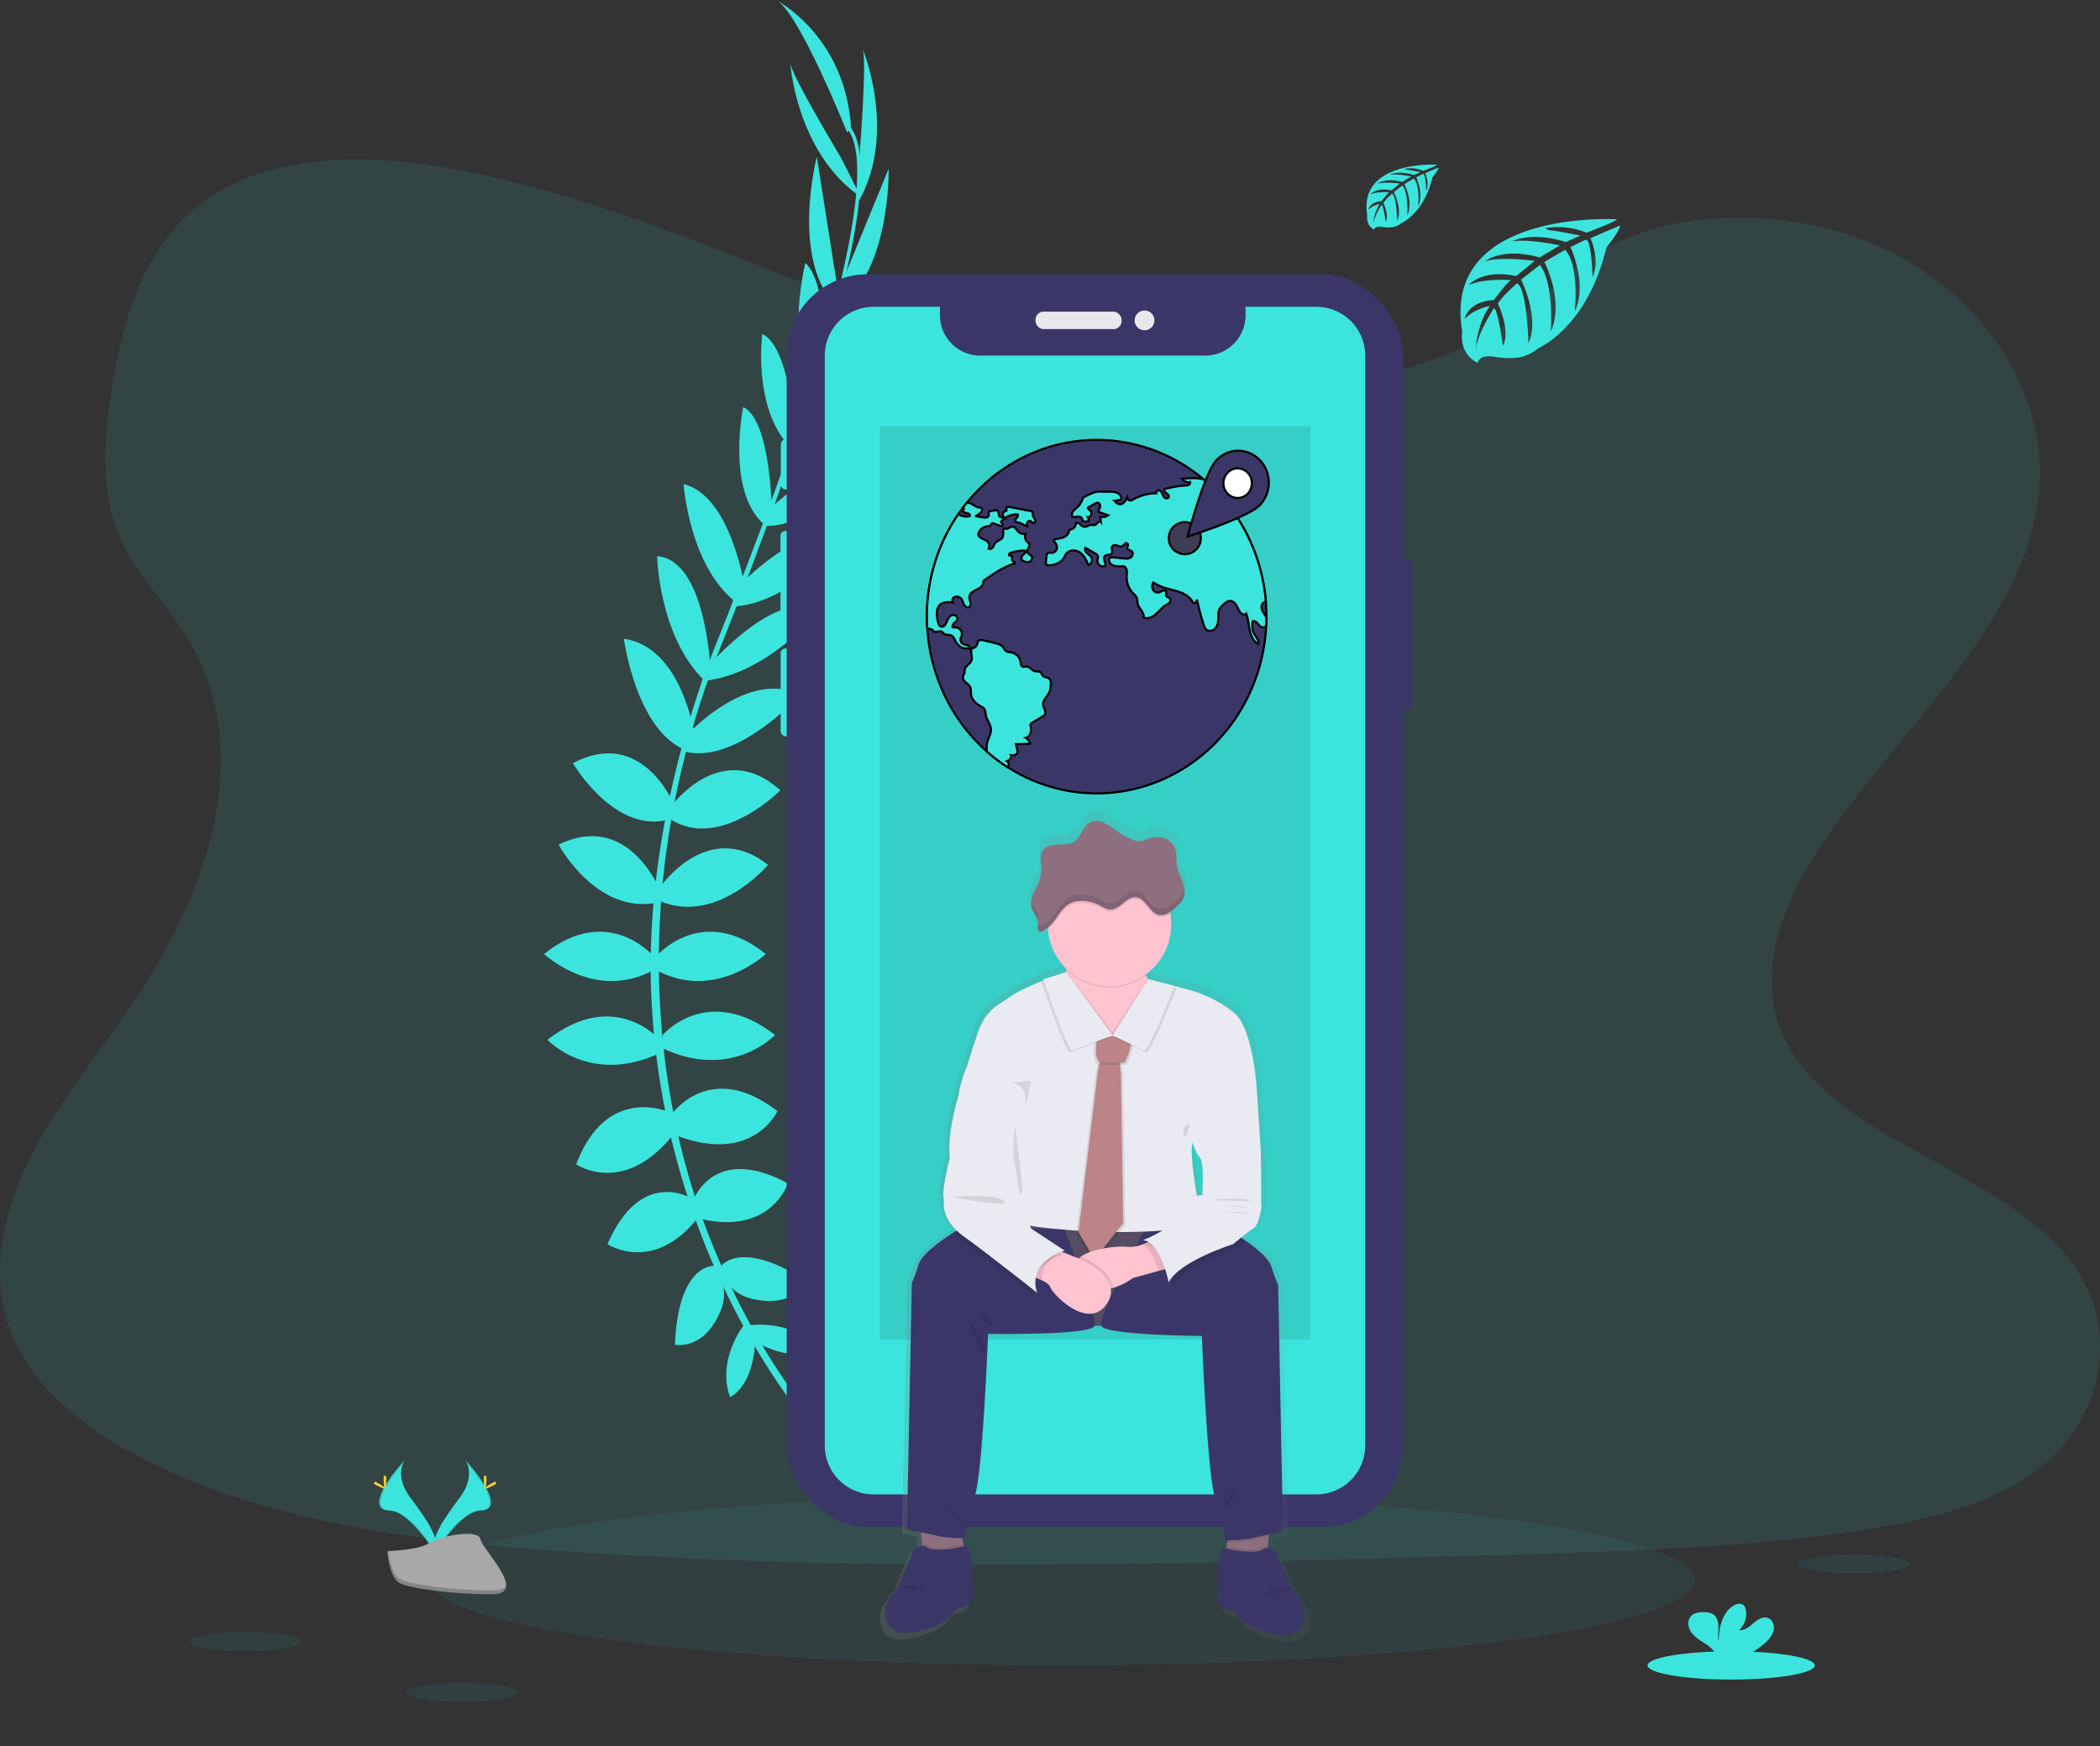 <svg id="ae7ad495-543d-4c4b-9483-8059c5566fe6" data-name="Layer 1" xmlns="http://www.w3.org/2000/svg" xmlns:xlink="http://www.w3.org/1999/xlink"  viewBox="0 0 1009.54 839.64">
 <rect x="0" y="0" width="1009.54" height="839.64" fill="#333333" stroke="none"/>
 <defs>
  <linearGradient y2="0.5" x2="1" y1="0.5" x1="-0" id="f9d7795c-47ab-4264-adf8-fc9a284cd87a">
   <stop stop-opacity="0.25" stop-color="gray" offset="0"/>
   <stop stop-opacity="0.12" stop-color="gray" offset="0.54"/>
   <stop stop-opacity="0.1" stop-color="gray" offset="1"/>
  </linearGradient>
 </defs>
 <title>hero-globe</title>
 <g>
  <title>Layer 1</title>
  <path id="svg_1" opacity="0.1" fill="#3be5dd" d="m586.554,188.09c-64.72,-2.25 -126.36,-23.14 -185.22,-46s-117.16,-48.19 -180.33,-60.3c-40.63,-7.79 -87.1,-8.89 -119.83,12.89c-31.51,21 -41.69,57.15 -47.16,90.73c-4.12,25.26 -6.54,51.85 4.74,75.49c7.84,16.42 21.74,30.22 31.36,45.95c33.47,54.72 9.81,122.2 -26.45,175.63c-17,25.07 -36.75,49 -49.88,75.66s-19.2,57.25 -7.71,84.47c11.38,27 38.51,47.24 67.9,61.49c59.69,28.95 130,37.23 198.61,41.92c151.83,10.39 304.46,5.89 456.69,1.39c56.34,-1.67 112.92,-3.36 168.34,-12.07c30.78,-4.84 62.55,-12.51 84.9,-31.05c28.36,-23.53 35.39,-63.37 16.38,-92.88c-31.88,-49.49 -120,-61.78 -142.31,-114.89c-12.26,-29.24 0.33,-61.8 18.16,-88.92c38.24,-58.16 102.33,-109.19 105.7,-175.67c2.32,-45.66 -28.49,-91.39 -76.13,-113c-49.93,-22.64 -119.18,-19.8 -156,17.69c-37.95,38.6 -104.61,53.45 -161.76,51.47z"/>
  <ellipse id="svg_2" opacity="0.1" fill="#2caeba" ry="41.12" rx="303.97" cy="759.68" cx="510.494"/>
  <path id="svg_3" fill="#3be5dd" d="m360.014,637.26s21,-3.36 33.6,11.48c0,0 -9.24,7.28 -29.12,-2.8l-4.48,-8.68z"/>
  <path id="svg_4" fill="#3be5dd" d="m357.774,636.93s-13.4,16.58 -6.83,34.85c0,0 10.92,-4.37 12.11,-26.63l-5.28,-8.22z"/>
  <path id="svg_5" fill="#3be5dd" d="m345.774,609.82s8.4,-15.4 42,6.16c0,0 -4.48,10.36 -19.32,9.52s-18.81,-7.56 -22.68,-15.68z"/>
  <path id="svg_6" fill="#3be5dd" d="m343.564,608.71s-17.43,-2 -19.12,37.9c0,0 11.05,2.3 18.9,-10.33s4.6,-19.69 0.22,-27.57z"/>
  <path id="svg_7" fill="#3be5dd" d="m333.404,576.89s9.8,-27.17 45.37,-7.85c0,0 -8.12,24.93 -41.73,17.09l-3.64,-9.24z"/>
  <path id="svg_8" fill="#3be5dd" d="m322.484,536.28s18.48,-27.44 51.25,-2c0,0 -11.48,25.76 -48.45,11.76l-2.8,-9.76z"/>
  <path id="svg_9" fill="#3be5dd" d="m318.564,497.64s21.56,-25.2 54,0c0,0 -20.45,22.12 -54,6.44l0,-6.44z"/>
  <path id="svg_10" fill="#3be5dd" d="m315.204,460.12s21.84,-26.33 52.93,-1.4c0,0 -24.65,23.24 -52.93,7.56l0,-6.16z"/>
  <path id="svg_11" fill="#3be5dd" d="m317.164,426.79s23,-33.88 52.09,-10.92c0,0 -24.65,29.13 -52.09,17.36l0,-6.44z"/>
  <path id="svg_12" fill="#3be5dd" d="m322.484,387.87s24.36,-33.6 52.65,-7.84c0,0 -28.85,29.12 -52.65,14l0,-6.16z"/>
  <path id="svg_13" fill="#3be5dd" d="m330.614,353.08s28.83,-31.57 54,-19c0,0 -30.06,33.53 -55.26,27.37l1.26,-8.37z"/>
  <path id="svg_14" fill="#3be5dd" d="m340.684,320.11s33.33,-38.65 52.65,-25.77c0,0 -24.52,30 -55,33.05l2.35,-7.28z"/>
  <path id="svg_15" fill="#3be5dd" d="m355.234,281.85s29.14,-31.58 50.42,-23.74c0,0 -24.92,32.77 -54.33,33.61l3.91,-9.87z"/>
  <path id="svg_16" fill="#3be5dd" d="m368.414,246.07s32.2,-30.24 46.2,-24.92c0,0 -23.24,33.6 -47.6,31.64l1.4,-6.72z"/>
  <path id="svg_17" fill="#2caeba" d="m381.294,213.03s27.72,-36.12 42.84,-33.32c0,0 -16.8,32.2 -42.84,37l0,-3.68z"/>
  <path id="svg_18" fill="#2caeba" d="m395.264,168.51s24.51,-27.7 37.74,-27.63c0,0 -19.34,37 -38.74,36.66l1,-9.03z"/>
  <path id="svg_19" fill="#3be5dd" d="m403.554,138.82l23.66,-57.68s1.19,52.14 -26.68,68.38l3.02,-10.7z"/>
  <path id="svg_20" fill="#3be5dd" d="m413.154,75.21s3.92,-48.16 1.4,-52.08c0,0 16.93,40 -1.56,73.36l0.16,-21.28z"/>
  <path id="svg_21" fill="#3be5dd" d="m332.494,576.24s-24.55,-15.21 -40.43,22c0,0 21.84,14.5 43.31,-12.51l-2.88,-9.49z"/>
  <path id="svg_22" fill="#3be5dd" d="m321.704,534.73s-30.1,-13.73 -44.71,25.12c0,0 23.26,16 47.45,-15.3l-2.74,-9.82z"/>
  <path id="svg_23" fill="#3be5dd" d="m317.164,499.95s-21.56,-25.2 -54,0c0,0 20.44,22.12 54,6.44l0,-6.44z"/>
  <path id="svg_24" fill="#3be5dd" d="m314.474,460.12s-21.85,-26.33 -52.93,-1.4c0,0 24.64,23.24 52.93,7.56l0,-6.16z"/>
  <path id="svg_25" fill="#3be5dd" d="m317.164,427.75s-15.32,-37.95 -48.62,-21.63c0,0 18,33.66 47.27,27.93l1.35,-6.3z"/>
  <path id="svg_26" fill="#3be5dd" d="m324.414,387.68s-15.22,-38.61 -49,-20.71c0,0 20.68,35.39 47.5,26.68l1.5,-5.97z"/>
  <path id="svg_27" fill="#3be5dd" d="m333.854,353.28s-6,-42.34 -33.95,-46.13c0,0 5.93,44.64 30.22,53.75l3.73,-7.62z"/>
  <path id="svg_28" fill="#3be5dd" d="m341.404,320.18s-2.35,-51 -25.5,-52.77c0,0 0.78,38.7 22.89,60l2.61,-7.23z"/>
  <path id="svg_29" fill="#3be5dd" d="m357.644,280.39s-6.91,-42.4 -29,-47.59c0,0 2.74,41.07 26.81,58l2.19,-10.41z"/>
  <path id="svg_30" fill="#3be5dd" d="m371.034,246.38s-0.24,-44.18 -13.74,-50.67c0,0 -8.37,40 9.83,56.31l3.91,-5.64z"/>
  <path id="svg_31" fill="#3be5dd" d="m382.324,212.51s-1.9,-45.5 -15.87,-51.91c0,0 -4.79,36 13.77,54.88l2.1,-2.97z"/>
  <path id="svg_32" fill="#3be5dd" d="m397.224,172.11s-0.09,-37 -10.07,-45.68c0,0 -9.92,40.54 4.86,53.12l5.21,-7.44z"/>
  <path id="svg_33" fill="#3be5dd" d="m402.374,137l-9.7,-61.59s-13.2,50.47 10.16,72.7l-0.46,-11.11z"/>
  <path id="svg_34" fill="#3be5dd" d="m404.274,75.79s-24.93,-41.39 -24.41,-46c0,0 2.64,43.4 34,65l-9.59,-19z"/>
  <path id="svg_35" fill="#3be5dd" d="m407.194,63.57s-23.52,-58.81 -34.16,-63.57c0,0 33.6,17.08 36.12,61.89l-1.96,1.68z"/>
  <path id="svg_36" fill="#3be5dd" d="m394.134,177.86l-1.61,-0.49c19.85,-64.73 24.81,-106 13.95,-116.34l1.16,-1.22c11.5,10.91 6.84,51.7 -13.5,118.05z"/>
  <path id="svg_37" fill="#3be5dd" d="m339.474,329.38l-2.37,-0.84c2.1,-5.93 4.37,-11.95 6.75,-17.89c20.72,-51.64 38.36,-99.67 49.67,-136.55l2.07,-1c-11.33,36.95 -28.65,86.83 -49.4,138.53c-2.37,5.88 -4.63,11.88 -6.72,17.75z"/>
  <path id="svg_38" fill="#3be5dd" d="m389.564,685.71c-0.32,-0.36 -32.5,-36.58 -54.92,-98.44a364.43,364.43 0 0 1 -21.7,-112.76c-1.54,-48.13 8.56,-101.87 25.86,-150.68l1.88,2.2c-38.83,109.56 -23.4,203.45 -2.94,260c22.2,61.29 54,97.13 54.32,97.48l-2.5,2.2z"/>
  <rect id="svg_39" fill="#3a3768" ry="2.29" rx="2.29" height="73.02" width="8.86" y="268.51" x="669.804"/>
  <rect id="svg_40" fill="#3be5dd" ry="2.29" rx="2.29" height="24.04" width="4.97" y="211.3" x="375.374"/>
  <rect id="svg_41" fill="#3be5dd" ry="2.29" rx="2.29" height="41.84" width="5.6" y="255.32" x="375.194"/>
  <rect id="svg_42" fill="#3be5dd" ry="2.29" rx="2.29" height="42.2" width="5.33" y="311.8" x="375.284"/>
  <rect id="svg_43" fill="#3a3768" ry="38.99" rx="38.99" height="602.39" width="296.4" y="131.86" x="378.184"/>
  <path id="svg_44" fill="#3be5dd" d="m632.774,147.51l-34,0l0,4.09a19.38,19.38 0 0 1 -19.39,19.38l-108.13,0a19.38,19.38 0 0 1 -19.39,-19.38l0,-4.09l-31.83,0a23.54,23.54 0 0 0 -23.54,23.54l0,523.97a23.54,23.54 0 0 0 23.54,23.54l212.74,0a23.54,23.54 0 0 0 23.54,-23.54l0,-523.93a23.54,23.54 0 0 0 -23.54,-23.58z"/>
  <rect id="svg_45" fill="#e6e8ec" ry="3.87" rx="3.87" height="8.4" width="41.39" y="149.85" x="497.794"/>
  <circle id="svg_46" fill="#e6e8ec" r="4.77" cy="154.05" cx="550.214"/>
  <path id="svg_47" fill="#3be5dd" d="m777.204,105.44s-84.2,-5.08 -74.28,53.92c0,0 -2,10.43 7.48,15.16c0,0 0.15,-4.37 8.64,-2.88a39.5,39.5 0 0 0 9.15,0.44a19.06,19.06 0 0 0 11.18,-4.57l0,0s23.67,-9.78 32.87,-48.46c0,0 6.81,-8.44 6.54,-10.61l-14.21,6.07s4.86,10.25 1,18.77c0,0 -0.46,-18.4 -3.19,-18c-0.55,0.08 -7.38,3.55 -7.38,3.55s8.35,17.85 2.05,30.83c0,0 2.39,-22 -4.66,-29.54l-10,5.84s9.76,18.44 3.14,33.49c0,0 1.7,-23.08 -5.25,-32.07l-9.06,7.07s9.17,18.17 3.58,30.65c0,0 -0.73,-26.86 -5.54,-28.89c0,0 -7.93,7 -9.14,9.86c0,0 6.28,13.2 2.38,20.16c0,0 -2.39,-17.9 -4.35,-18c0,0 -7.9,11.86 -8.72,20c0,0 0.34,-12.09 6.81,-21.12c0,0 -7.64,1.31 -12.1,6.26c0,0 1.23,-8.38 14.05,-9.12c0,0 6.53,-9 8.27,-9.54c0,0 -12.74,-1.07 -20.47,2.36c0,0 6.8,-7.91 22.81,-4.31l8.95,-7.31s-16.78,-2.29 -23.9,0.24c0,0 8.19,-7 26.31,-1.9l9.74,-5.82s-14.31,-3.08 -22.83,-2c0,0 9,-4.85 25.69,0.41l7,-3.13s-10.48,-2.06 -13.55,-2.39s-3.23,-1.17 -3.23,-1.17a36.35,36.35 0 0 1 19.69,2.19s14.78,-5.51 14.53,-6.44z"/>
  <path id="svg_48" fill="#3be5dd" d="m690.834,79.2s-38,-2.29 -33.56,24.37c0,0 -0.89,4.71 3.38,6.85c0,0 0.07,-2 3.91,-1.31a17.51,17.51 0 0 0 4.13,0.2a8.56,8.56 0 0 0 5.05,-2.08l0,0s10.7,-4.42 14.86,-21.9c0,0 3.07,-3.81 2.95,-4.79l-6.42,2.74s2.19,4.63 0.47,8.48c0,0 -0.21,-8.31 -1.44,-8.12c-0.25,0 -3.34,1.61 -3.34,1.61s3.78,8.07 0.93,13.93c0,0 1.08,-9.94 -2.11,-13.35l-4.52,2.68s4.41,8.33 1.42,15.13c0,0 0.77,-10.43 -2.37,-14.49l-4.09,3.2s4.14,8.21 1.62,13.85c0,0 -0.34,-12.14 -2.51,-13.06c0,0 -3.58,3.16 -4.13,4.46c0,0 2.84,6 1.08,9.11c0,0 -1.08,-8.09 -2,-8.13c0,0 -3.57,5.36 -3.94,9a19.52,19.52 0 0 1 3.08,-9.54a10.76,10.76 0 0 0 -5.47,2.83s0.56,-3.79 6.35,-4.12c0,0 3,-4.07 3.74,-4.32c0,0 -5.76,-0.48 -9.25,1.07c0,0 3.07,-3.57 10.3,-1.95l4,-3.3s-7.59,-1 -10.8,0.11c0,0 3.7,-3.16 11.89,-0.86l4.4,-2.63s-6.47,-1.39 -10.32,-0.89c0,0 4.07,-2.19 11.61,0.18l3.15,-1.41s-4.74,-0.93 -6.13,-1.08s-1.46,-0.53 -1.46,-0.53a16.39,16.39 0 0 1 8.9,1s6.76,-2.52 6.64,-2.94z"/>
  <rect id="svg_49" opacity="0.1" height="439.24" width="206.95" y="204.87" x="422.914"/>
  <path id="svg_50" fill="url(#f9d7795c-47ab-4264-adf8-fc9a284cd87a)" d="m623.524,766.73s-4.88,-11.36 -7.06,-16.6c-1.23,-3 -3.31,-3.5 -4.9,-3.43l0.09,-1l0.39,-4.73l0.08,-1c3.77,-0.79 7,-1.41 7,-1.41l-2.35,-121.32s-1,-1.28 -3.42,-9c-1.2,-3.85 -7,-8.58 -12.42,-12.35c-0.85,-0.59 -1.68,-1.15 -2.5,-1.69a62.39,62.39 0 0 1 6.21,-4.58c3.08,-1.79 4.1,-12 4.1,-12l-0.51,1c0.51,-1 0,-27.07 0,-27.07l-1.8,-27.06s-1.28,-32.17 -11.28,-40.6s-22.63,-11.38 -22.63,-11.38l-7,-1.8l0,0l-12.9,-3.31c-0.36,-0.59 -0.71,-1.21 -1,-1.86c-0.13,-0.25 -0.25,-0.51 -0.37,-0.77a30.2,30.2 0 0 0 12.75,-24.65a29.73,29.73 0 0 0 -0.39,-4.84c0,-0.3 -0.11,-0.61 -0.17,-0.91a25.2,25.2 0 0 0 3,-2.41a13.63,13.63 0 0 0 3.66,-4.49l0,0a7.57,7.57 0 0 0 0.34,-1.05c0,-0.1 0,-0.2 0.06,-0.31s0.09,-0.53 0.12,-0.8c0,-0.1 0,-0.2 0,-0.3c0,-0.29 0,-0.59 0,-0.88c0,-0.07 0,-0.14 0,-0.22c0,-0.33 -0.05,-0.66 -0.1,-1a0.13,0.13 0 0 0 0,-0.06l0,0a17.21,17.21 0 0 0 -0.9,-3.4c-1,-2.58 -2.3,-5 -2.77,-7.75c-0.58,-3.25 0.09,-6.8 -1.46,-9.72a8.67,8.67 0 0 0 -6.09,-4.19a14.35,14.35 0 0 0 -7.52,0.86a10.7,10.7 0 0 1 -3.71,1a7.75,7.75 0 0 1 -2.71,-0.66a40.19,40.19 0 0 1 -8.4,-4.51a40.22,40.22 0 0 0 -6,-3.92a8.12,8.12 0 0 0 -6.92,-0.28c-3.7,1.88 -4.4,7.12 -7.84,9.43c-2.37,1.6 -5.46,1.44 -8.32,1.54s-6.1,0.81 -7.51,3.29c-1,1.72 -0.76,3.77 -0.57,5.78l0.06,0.68c0,0.24 0,0.49 0.06,0.73a18.37,18.37 0 0 1 -1.13,7.56c-1.38,3.66 -4,7.27 -3.91,11l0,0a7.66,7.66 0 0 0 0.23,1.76a8.45,8.45 0 0 0 0.28,0.85l0,0a37.24,37.24 0 0 0 1.85,3.61l0.09,0.16c0.07,0.14 0.14,0.28 0.2,0.42s0.18,0.38 0.25,0.57s0.08,0.19 0.11,0.28s0.13,0.37 0.18,0.56a5.36,5.36 0 0 1 0.21,1.74a16.2,16.2 0 0 0 -0.19,2.29a1.68,1.68 0 0 0 1.34,1.63a2.23,2.23 0 0 0 1.16,-0.36a18.57,18.57 0 0 0 2.55,-1.75c0,0.32 0,0.64 0.06,1a30.26,30.26 0 0 0 9.09,18.83c0,0.31 0,0.63 -0.07,1s-0.05,0.72 -0.07,1.09l0,0l-11.2,3.52s0.06,0.2 0.18,0.54l-1.18,0.47l0,0c-5.81,2.35 -12.28,5.27 -15.9,7.92c-1.6,1.16 -3.06,2.11 -4.37,2.9a25,25 0 0 0 -10.36,12.55l-0.15,0.38c-1,2.29 -5.9,17.87 -5.9,17.87s-3.59,8.68 -4.11,14.3c0,0 -5.9,18.63 -4.36,30.89c0,0 -4.62,17.62 -2.82,20.42c0,0 -1.84,7.58 6.24,15.21c-0.59,0.36 -1.23,0.75 -1.9,1.18c-6.26,3.94 -15.29,10.33 -16.83,15.26c-2.39,7.67 -3.42,9 -3.42,9l-2.42,121.13s3.23,0.62 7,1.4l0.08,1l0.39,4.72l0.09,1c-1.59,-0.07 -3.67,0.48 -4.9,3.44c-2.19,5.23 -7,16.58 -7,16.58s-10.77,10 -4.24,19.28a6.68,6.68 0 0 0 1,1.16c4.69,4.26 14.69,1.53 21.8,-1.25a21.26,21.26 0 0 0 9,-7.26a3.42,3.42 0 0 1 2.4,-1.33a9.8,9.8 0 0 0 4.47,-1.95a6,6 0 0 0 2.46,-5a0.76,0.76 0 0 1 0,-0.15l-0.63,-14.23s-0.77,-9.94 -3.22,-9.3l-0.63,0.15l-0.17,-1l0,0l-0.33,-1.93l-0.17,-1l1.36,0s0.34,-11.24 4.45,-20.08s6.81,-80.25 6.81,-80.25s50.87,0.83 52.57,-3.94l0,0c1,0 2.09,0 3.13,-0.07c1.71,4.77 49.72,5 49.72,5s2.73,71.49 6.83,80.34a40.82,40.82 0 0 1 2.15,5.86l0,0a65.41,65.41 0 0 1 2.31,14.21l1.36,0l-0.18,1l-0.33,1.92l-0.17,1l-0.65,-0.15c-2.43,-0.63 -3.2,9.31 -3.2,9.31l-0.65,14.32a5.81,5.81 0 0 0 2.38,5a10,10 0 0 0 4.55,2a3.34,3.34 0 0 1 2.4,1.32a21.32,21.32 0 0 0 9,7.26c7.68,3 18.72,5.93 22.82,0.1c6.58,-9.3 -4.19,-19.26 -4.19,-19.26zm-129.3,-178.34l0,0l0.12,0l-0.12,0zm80.35,-40.88s1.29,4.85 3.59,7.4s1.16,18.39 1.16,18.39a14.2,14.2 0 0 0 -2.68,0.43c-1.77,-10.53 -3.4,-22.22 -2.07,-26.22z"/>
  <polygon id="svg_51" fill="#8e6f7f" points="463.964,747.12 443.854,749.12 443.294,742.39 442.904,737.76 442.354,730.99 461.354,731.99 462.864,740.68 463.184,742.57 463.194,742.57 463.964,747.12 "/>
  <polygon id="svg_52" fill="#8e6f7f" points="610.414,732 609.864,738.76 609.484,743.39 608.914,750.12 588.794,748.12 589.594,743.57 589.904,741.69 591.414,733 610.414,732 "/>
  <path id="svg_53" fill="#5f5570" d="m589.104,634.61l-59.8,2.81q-4.08,0.2 -8.16,0l-57.13,-2.8l0,-45.26l125.09,0l0,45.25z"/>
  <path id="svg_54" opacity="0.1" d="m589.104,634.61l-59.8,2.81q-4.08,0.2 -8.16,0l-57.13,-2.8l0,-45.26l125.09,0l0,45.25z"/>
  <path id="svg_55" fill="#eaeaf2" d="m512.524,467.42s-19.92,6.69 -27.42,12.19c-1.56,1.14 -3,2.08 -4.26,2.85a24.4,24.4 0 0 0 -10.07,12.28c-0.05,0.14 -0.1,0.26 -0.15,0.37c-1,2.25 -5.75,17.5 -5.75,17.5s-3.5,8.5 -4,14s28.5,20.25 28.5,20.25s-14,30.5 -7.75,38.25s97.5,11.5 95.5,0s-5.5,-30.5 -3.75,-35.75l31,-22.5s-1.25,-31.5 -11,-39.75s-22,-11.25 -22,-11.25l-19.41,-5s-6.84,17 -14.34,19.25s-23.93,-8.14 -25.1,-22.69z"/>
  <path id="svg_56" opacity="0.1" d="m540.504,496.05s-8.46,7.06 -12.9,0c0,0 -4,11.94 0,15.94l-0.15,0.81l-0.71,3.56l-9.26,77l7.62,13.15l13.87,-17.4l-1.12,-72l-0.5,-4.13l-0.12,-1l2.37,0s6.29,-10.87 0.9,-15.93z"/>
  <path id="svg_57" opacity="0.1" d="m542.504,496.05s-8.46,7.06 -12.9,0c0,0 -4,11.94 0,15.94l-0.15,0.81l-0.71,3.56l-9.26,77l7.62,13.15l13.87,-17.4l-1.12,-72l-0.5,-4.13l-0.12,-1l2.37,0s6.29,-10.87 0.9,-15.93z"/>
  <polygon id="svg_58" fill="#bc8487" points="539.974,588.12 526.104,605.49 518.464,592.41 527.734,515.37 528.444,511.81 528.604,510.99 529.854,507.75 538.234,510.99 538.354,511.99 538.854,516.12 539.974,588.12 "/>
  <path fill-opacity="0" fill="#8e6f7f" id="svg_59" opacity="0.1" d="m462.864,740.67a67.93,67.93 0 0 1 -12.85,-1.31c-2.09,-0.52 -4.71,-1.1 -7.1,-1.61l-0.56,-6.77l19,1l1.51,8.69z"/>
  <path id="svg_60" fill="#3a3768" d="m526.254,637.51c-1.66,4.67 -51.24,3.85 -51.24,3.85s-2.66,70 -6.66,78.67s-4.34,19.66 -4.34,19.66s-8.66,0 -14,-1.33s-14,-3 -14,-3l2.34,-118.75s1,-1.25 3.33,-8.76c1.5,-4.83 10.3,-11.09 16.39,-15c3.4,-2.14 5.94,-3.54 5.94,-3.54l29.58,1.2l18.26,0.74s16.07,41.59 14.4,46.26z"/>
  <path id="svg_61" opacity="0.1" d="m463.974,747.11l-20.12,2l-0.57,-6.73a6,6 0 0 1 2.19,0.48c3.67,2.64 14.16,0.54 17.71,-0.3l0,0l0.79,4.55z"/>
  <path id="svg_62" fill="#3a3768" d="m467.774,766.56a5.87,5.87 0 0 1 -2.41,4.89a9.55,9.55 0 0 1 -4.35,1.91a3.25,3.25 0 0 0 -2.33,1.3a20.87,20.87 0 0 1 -8.8,7.11c-6.93,2.72 -16.68,5.39 -21.25,1.22a6.32,6.32 0 0 1 -1,-1.13c-6.37,-9.12 4.13,-18.88 4.13,-18.88s4.74,-11.12 6.87,-16.24a5,5 0 0 1 6.87,-2.88c4,2.88 16.13,0.12 18.5,-0.49s3.13,9.11 3.13,9.11l0.64,13.93a0.76,0.76 0 0 0 0,0.15z"/>
  <path id="svg_63" opacity="0.1" d="m610.424,731.99l-0.56,6.76c-2.39,0.51 -5,1.09 -7.11,1.61a68.11,68.11 0 0 1 -12.84,1.32l1.51,-8.69l19,-1z"/>
  <path id="svg_64" fill="#3a3768" d="m616.774,736.36s-8.66,1.67 -14,3s-14,1.33 -14,1.33s-0.33,-11 -4.33,-19.66s-6.67,-78.67 -6.67,-78.67s-46.78,-0.27 -48.45,-4.94s20.39,-45 20.39,-45l13.45,-0.7l25.61,-1.36s5,2.72 10.24,6.39s10.93,8.33 12.1,12.1c2.33,7.51 3.33,8.76 3.33,8.76l2.33,118.75z"/>
  <path id="svg_65" opacity="0.1" d="m609.484,743.38l-0.56,6.73l-20.13,-2l0.8,-4.55c3.55,0.85 14,2.94 17.7,0.3a6,6 0 0 1 2.19,-0.48z"/>
  <path id="svg_66" fill="#3a3768" d="m607.294,744.86a5,5 0 0 1 6.88,2.88c2.12,5.12 6.87,16.25 6.87,16.25s10.5,9.75 4.13,18.87c-4,5.72 -14.76,2.85 -22.24,-0.09a20.74,20.74 0 0 1 -8.8,-7.11a3.26,3.26 0 0 0 -2.34,-1.3a9.81,9.81 0 0 1 -4.44,-2a5.72,5.72 0 0 1 -2.31,-4.88l0.63,-14s0.75,-9.73 3.12,-9.12s14.5,3.38 18.5,0.5z"/>
  <path id="svg_67" fill="#ffc4d0" d="m555.604,475.86l-20.19,21.4l-0.56,0.6l-0.73,-0.43c-4.22,-2.5 -25.33,-15.24 -23.52,-19.07c1,-2.18 1.59,-6.72 1.9,-10.63c0,-0.47 0.06,-0.93 0.1,-1.38c0.2,-3.09 0.25,-5.49 0.25,-5.49s38,-6.5 36.5,0c-0.61,2.63 0.3,5.59 1.59,8.18c0.38,0.75 0.8,1.46 1.21,2.13a33,33 0 0 0 3.45,4.69z"/>
  <path id="svg_68" opacity="0.1" d="m550.944,469.04a29.65,29.65 0 0 1 -38.34,-2.69c0.2,-3.09 0.25,-5.49 0.25,-5.49s38,-6.5 36.5,0c-0.58,2.65 0.3,5.59 1.59,8.18z"/>
  <path id="svg_69" fill="#ffc4d0" d="m563.014,444.15a29.67,29.67 0 0 1 -59.24,2.82q-0.12,-1.4 -0.12,-2.82a29.67,29.67 0 1 1 59.33,0l0.03,0z"/>
  <path id="svg_70" opacity="0.1" d="m562.644,439.41a7.1,7.1 0 0 1 -5.58,1.51c-4.58,-1 -6.15,-8 -10.83,-8.48s-7.79,6 -12.53,5.87c-2,-0.05 -3.8,-1.36 -5.64,-2.27c-3.22,-1.59 -8.52,-2.56 -12,-1.36c-5.23,1.79 -7,6.63 -10.34,10.48a15.25,15.25 0 0 1 -1.87,1.81q-0.12,-1.4 -0.12,-2.82a29.67,29.67 0 0 1 59,-4.74l-0.09,0z"/>
  <path id="svg_71" fill="#8e6f7f" d="m528.064,435.05c1.84,0.9 3.6,2.22 5.64,2.27c4.73,0.12 7.82,-6.39 12.52,-5.88s6.25,7.45 10.85,8.48c3.09,0.7 6,-1.61 8.31,-3.76a13.23,13.23 0 0 0 3.57,-4.39c1,-2.48 0.48,-5.34 -0.45,-7.86s-2.24,-4.94 -2.7,-7.59c-0.56,-3.18 0.09,-6.66 -1.42,-9.52a8.43,8.43 0 0 0 -5.94,-4.1a14,14 0 0 0 -7.33,0.83a10.37,10.37 0 0 1 -3.61,1a7.64,7.64 0 0 1 -2.65,-0.65a39.13,39.13 0 0 1 -8.18,-4.41a38.35,38.35 0 0 0 -5.83,-3.84a7.86,7.86 0 0 0 -6.74,-0.27c-3.6,1.84 -4.29,7 -7.64,9.23c-2.31,1.56 -5.32,1.4 -8.1,1.51s-6,0.78 -7.32,3.21c-1.18,2.09 -0.59,4.66 -0.44,7.05a18.1,18.1 0 0 1 -1.11,7.4c-1.55,4.14 -4.7,8.22 -3.58,12.5c0.73,2.81 3.25,5.14 3.1,8a15.25,15.25 0 0 0 -0.19,2.23a1.65,1.65 0 0 0 1.31,1.6a2,2 0 0 0 1.12,-0.36a16.72,16.72 0 0 0 4.41,-3.57c3.38,-3.86 5.13,-8.69 10.36,-10.48c3.53,-1.17 8.82,-0.23 12.04,1.37z"/>
  <path id="svg_72" fill="#ffc4d0" d="m562.474,609.61l-5.4,1.47l-12.47,3.43a30.13,30.13 0 0 1 -9.59,4.77c-7.63,1.93 -12.56,-2.27 -16.66,-8.77c-1.65,-2.6 -0.82,-4.68 1.34,-6.31c5.2,-3.93 18.06,-5.21 22,-4.69a16.46,16.46 0 0 0 7.59,-1.18a29.4,29.4 0 0 0 4.91,-2.32l8.28,13.6z"/>
  <path id="svg_73" opacity="0.1" d="m562.474,609.61l-5.4,1.47c-1.55,-4.67 -4.1,-10.53 -7.75,-12.78a29.4,29.4 0 0 0 4.91,-2.32l8.24,13.63z"/>
  <path id="svg_74" opacity="0.1" d="m598.994,596.75c-2.24,1.81 -4.14,3.46 -4.14,3.46s-26,8.15 -31,18.4c0,0 -4,-20 -12.5,-20.25c0,0 9.15,-3.59 11.79,-6.66l25.63,-1.34s5,2.72 10.22,6.39z"/>
  <path id="svg_75" fill="#eaeaf2" d="m598.604,518.36l5.75,8.5l1.75,26.5s0.5,25.5 0,26.5l0.5,-1s-1,10 -4,11.75s-9.75,7.6 -9.75,7.6s-26,8.15 -31,18.4c0,0 -4,-20 -12.5,-20.25c0,0 12.75,-5 12.5,-8.25c0,0 9.75,-8.75 10.5,-11s5.62,-2.5 5.62,-2.5s1.13,-15.5 -1.12,-18s-3.5,-7.25 -3.5,-7.25l25.25,-31z"/>
  <path id="svg_76" opacity="0.1" d="m535.014,619.25c-7.63,1.93 -12.56,-2.27 -16.66,-8.77c-1.65,-2.6 -0.82,-4.68 1.34,-6.31l0.78,0.31s13.75,5.96 14.54,14.77z"/>
  <path id="svg_77" fill="#ffc4d0" d="m531.854,627.24c-9,12.5 -25.75,-4.88 -27,-8.38c-0.45,-1.27 -2.16,-2.4 -4.13,-3.31a44.58,44.58 0 0 0 -7.75,-2.57l14.88,-12.12l2.85,1.14l8.77,3.51s21.38,9.23 12.38,21.73z"/>
  <path id="svg_78" opacity="0.1" d="m510.704,602c-8.2,3.9 -9.95,9.51 -10,13.55a44.58,44.58 0 0 0 -7.75,-2.57l14.88,-12.12l2.87,1.14z"/>
  <path id="svg_79" opacity="0.1" d="m497.604,623.61s-24,-19 -35.5,-27.25a28.12,28.12 0 0 1 -4,-3.46c3.4,-2.14 5.94,-3.54 5.94,-3.54l29.58,1.2c0.79,1.37 1.26,2.3 1.26,2.3l16,10.5c-19.28,6.25 -13.28,20.25 -13.28,20.25z"/>
  <path id="svg_80" fill="#eaeaf2" d="m465.604,523.86l-4.75,2.75s-5.75,18.25 -4.25,30.25c0,0 -4.5,17.25 -2.75,20c0,0 -2.25,9.25 9.25,17.5s35.5,27.25 35.5,27.25s-6,-14 13.25,-20.25l-16,-10.5s-5.37,-10.66 -10.5,-13c0,0 -4,-4 -1.5,-6.75s4.5,-5.75 4.5,-8.5s1,-15.75 1,-15.75l3,-14l-26.75,-9z"/>
  <path id="svg_81" opacity="0.1" d="m538.354,511.98l-9.75,0a1.29,1.29 0 0 1 -0.16,-0.18l0.16,-0.82l1.25,-3.24l8.38,3.24l0.12,1z"/>
  <path id="svg_82" fill="#bc8487" d="m541.504,495.05s-8.46,7.06 -12.9,0c0,0 -4,11.94 0,15.94l12,0s6.29,-10.88 0.9,-15.94z"/>
  <path id="svg_83" opacity="0.1" d="m552.944,471.86l12.6,3.25s-11.94,31 -14.57,31l-15.12,-7.25l17.09,-27z"/>
  <path id="svg_84" opacity="0.1" d="m555.604,475.86l-20.19,21.4l-0.56,0.6l-0.73,-0.43l17.65,-26.92l0.43,0.71a33,33 0 0 0 3.4,4.64z"/>
  <path id="svg_85" fill="#eaeaf2" d="m551.944,470.86l12.6,3.25s-11.94,31 -14.57,31l-15.12,-7.25l17.09,-27z"/>
  <path id="svg_86" opacity="0.1" d="m511.524,468.42l-10.92,3.44s10.75,32.5 13.75,34.25l19.5,-7.25l-22.33,-30.44z"/>
  <path id="svg_87" opacity="0.1" d="m535.414,497.26l-0.56,0.6s-26.25,-15.25 -24.25,-19.5c1,-2.18 1.59,-6.72 1.9,-10.63l0,-0.61l22.91,30.14z"/>
  <path id="svg_88" fill="#eaeaf2" d="m512.524,467.42l-10.92,3.44s10.75,32.5 13.75,34.25l19.5,-7.25l-22.33,-30.44z"/>
  <path id="svg_89" opacity="0.1" d="m486.514,520.51s6.58,1.17 6.46,8s2.71,-8.83 2.71,-8.83l-9.17,0.83z"/>
  <path id="svg_90" opacity="0.1" d="m488.014,541.51s-1.83,10.33 0,19.67s1.67,12.5 3.09,13s-3.09,-32.67 -3.09,-32.67z"/>
  <path id="svg_91" opacity="0.1" d="m572.014,540.51a3.62,3.62 0 0 0 -3,4.67c0.84,4.18 3,-4.67 3,-4.67z"/>
  <path id="svg_92" opacity="0.1" d="m457.684,575.51s21.43,-1.83 25,2s-25,-2 -25,-2z"/>
  <path id="svg_93" opacity="0.1" d="m582.014,576.96s15.67,-1.93 19.34,0.74"/>
  <path id="svg_94" opacity="0.1" d="m588.354,579.51s9.33,0.33 11.5,1.5"/>
  <path id="svg_95" opacity="0.1" d="m590.184,582.86s8.5,-0.33 9.67,1"/>
  <path id="svg_96" opacity="0.1" d="m470.314,629.86s7.28,3.79 6.54,7.66s-6.54,-7.66 -6.54,-7.66z"/>
  <path id="svg_97" opacity="0.1" d="m464.014,631.7s11.11,14.41 9.6,19.16s-9.6,-19.16 -9.6,-19.16z"/>
  <path id="svg_98" opacity="0.1" d="m583.104,634.09s-5.5,4.53 -5.35,8.27"/>
  <path id="svg_99" opacity="0.1" d="m456.104,723.36s0,4.25 7.87,10.5"/>
  <path id="svg_100" opacity="0.1" d="m595.014,713.36s-0.84,8.84 -8.5,13.42"/>
  <g id="svg_101" opacity="0.1">
   <path id="svg_102" d="m500.604,413.32c0,-0.69 -0.12,-1.4 -0.18,-2.1a20.17,20.17 0 0 0 0.14,4.58a18.64,18.64 0 0 0 0.04,-2.48z"/>
   <path id="svg_103" d="m499.014,441.26c0.15,-2.9 -2.37,-5.23 -3.1,-8a2.7,2.7 0 0 1 -0.08,-0.41a7.71,7.71 0 0 0 0.08,3.41c0.59,2.29 2.37,4.25 2.93,6.47c0.05,-0.52 0.15,-0.99 0.17,-1.47z"/>
   <path id="svg_104" d="m568.954,428.77a13.33,13.33 0 0 1 -3.57,4.39c-2.33,2.15 -5.22,4.46 -8.31,3.76c-4.59,-1 -6.17,-8 -10.85,-8.48s-7.79,6 -12.52,5.87c-2,-0.05 -3.8,-1.36 -5.64,-2.27c-3.22,-1.59 -8.51,-2.56 -12,-1.36c-5.23,1.79 -7,6.63 -10.36,10.48a16.87,16.87 0 0 1 -4.4,3.58a2.12,2.12 0 0 1 -1.13,0.35a1.39,1.39 0 0 1 -1.12,-0.9l0,0.07a15.39,15.39 0 0 0 -0.19,2.24a1.65,1.65 0 0 0 1.31,1.59a2.12,2.12 0 0 0 1.13,-0.35a16.87,16.87 0 0 0 4.4,-3.58c3.38,-3.85 5.13,-8.69 10.36,-10.48c3.53,-1.2 8.82,-0.23 12,1.36c1.84,0.91 3.6,2.22 5.64,2.27c4.73,0.12 7.82,-6.39 12.52,-5.87s6.26,7.44 10.85,8.48c3.09,0.7 6,-1.61 8.31,-3.76a13.33,13.33 0 0 0 3.57,-4.39a8.44,8.44 0 0 0 0.43,-4.54a7.07,7.07 0 0 1 -0.43,1.54z"/>
  </g>
  <path id="svg_105" opacity="0.1" d="m431.774,762.99s8.17,-2.52 11.56,2.26"/>
  <path id="svg_106" opacity="0.1" d="m621.044,763.99s-13.53,-0.79 -13,2.87"/>
  <ellipse id="svg_107" opacity="0.1" fill="#2caeba" ry="4.55" rx="26.93" cy="752.03" cx="891.174"/>
  <ellipse id="svg_108" opacity="0.1" fill="#2caeba" ry="4.55" rx="26.93" cy="789.37" cx="118.094"/>
  <ellipse id="svg_109" opacity="0.1" fill="#2caeba" ry="4.55" rx="26.93" cy="813.78" cx="222.264"/>
  <ellipse id="svg_110" fill="#3be5dd" ry="6.8" rx="40.21" cy="800.79" cx="832.224"/>
  <path id="svg_111" fill="#3be5dd" d="m848.854,789.67a11.71,11.71 0 0 0 3.83,-5.79c0.5,-2.29 -0.48,-5 -2.68,-5.89c-2.46,-0.94 -5.09,0.77 -7.08,2.49s-4.28,3.69 -6.89,3.32a10.48,10.48 0 0 0 3.25,-9.81a4.13,4.13 0 0 0 -0.91,-2c-1.36,-1.46 -3.84,-0.84 -5.47,0.32c-5.2,3.65 -6.65,10.72 -6.68,17.07c-0.53,-2.29 -0.08,-4.68 -0.1,-7s-0.65,-5 -2.64,-6.23a7.94,7.94 0 0 0 -4,-0.94c-2.34,-0.09 -4.94,0.15 -6.54,1.86c-2,2.12 -1.46,5.68 0.26,8s4.35,3.81 6.77,5.42a15,15 0 0 1 4.83,4.61a4.16,4.16 0 0 1 0.36,0.83l14.61,0a41.06,41.06 0 0 0 9.08,-6.26z"/>
  <path id="svg_112" fill="#3be5dd" d="m223.654,701.96s5.5,7.19 -2.53,18s-14.65,20 -12,26.77c0,0 12.12,-20.15 22,-20.43s3.38,-12.22 -7.47,-24.34z"/>
  <path id="svg_113" opacity="0.1" d="m223.654,701.96a8.83,8.83 0 0 1 1.12,2.26c9.62,11.3 14.75,21.85 5.5,22.11c-8.61,0.25 -18.94,15.65 -21.42,19.54c0.08,0.3 0.18,0.59 0.29,0.89c0,0 12.12,-20.15 22,-20.43s3.36,-12.25 -7.49,-24.37z"/>
  <path id="svg_114" fill="#ffd037" d="m233.864,711.12c0,2.53 -0.28,4.58 -0.63,4.58s-0.63,-2.05 -0.63,-4.58s0.35,-1.34 0.7,-1.34s0.56,-1.19 0.56,1.34z"/>
  <path id="svg_115" fill="#ffd037" d="m237.374,714.14c-2.22,1.21 -4.16,1.94 -4.32,1.63s1.49,-1.54 3.71,-2.75s1.35,-0.33 1.51,0s1.32,-0.09 -0.9,1.12z"/>
  <path id="svg_116" fill="#3be5dd" d="m194.644,701.96s-5.5,7.19 2.53,18s14.65,20 12,26.77c0,0 -12.11,-20.15 -22,-20.43s-3.4,-12.22 7.47,-24.34z"/>
  <path id="svg_117" opacity="0.1" d="m194.644,701.96a9,9 0 0 0 -1.13,2.26c-9.62,11.3 -14.74,21.85 -5.5,22.11c8.62,0.25 18.95,15.65 21.43,19.54a7.76,7.76 0 0 1 -0.3,0.89s-12.11,-20.15 -22,-20.43s-3.37,-12.25 7.5,-24.37z"/>
  <path id="svg_118" fill="#ffd037" d="m184.424,711.12c0,2.53 0.29,4.58 0.64,4.58s0.63,-2.05 0.63,-4.58s-0.35,-1.34 -0.7,-1.34s-0.57,-1.19 -0.57,1.34z"/>
  <path id="svg_119" fill="#ffd037" d="m180.924,714.14c2.22,1.21 4.15,1.94 4.32,1.63s-1.5,-1.54 -3.72,-2.75s-1.34,-0.33 -1.51,0s-1.31,-0.09 0.91,1.12z"/>
  <path id="svg_120" fill="#a8a8a8" d="m186.174,745.82s15.36,-0.48 20,-3.77s23.63,-7.24 24.77,-1.95s23.09,26.29 5.75,26.43s-40.3,-2.7 -44.92,-5.51s-5.6,-15.2 -5.6,-15.2z"/>
  <path id="svg_121" opacity="0.2" d="m236.994,764.69c-17.34,0.14 -40.3,-2.7 -44.92,-5.51c-3.51,-2.15 -4.92,-9.84 -5.39,-13.38l-0.51,0s1,12.38 5.59,15.2s27.58,5.65 44.92,5.51c5,0 6.73,-1.82 6.64,-4.46c-0.7,1.62 -2.61,2.61 -6.33,2.64z"/>
  <g stroke="null">
   <title stroke="null">globe-hero</title>
   <g stroke="null">
    <title stroke="null">Layer 1</title>
    <path stroke="null" id="svg_149" fill="#3a3768" d="m608.819,296.506l0,0.509q-0.017,1.917 -0.105,3.816a81.614,84.994 0 0 1 -162.955,1.11q-0.167,-2.697 -0.167,-5.435a81.209,84.573 0 0 1 15.007,-49.129q1.174,-1.735 2.443,-3.406c0.583,-0.775 1.183,-1.532 1.788,-2.284a81.629,85.01 0 0 1 113.737,-11.24c0.983,0.827 1.949,1.683 2.893,2.556q1.133,1.049 2.226,2.145a81.393,84.764 0 0 1 24.851,54.211q0.283,3.538 0.283,7.146z"/>
    <path stroke="null" id="svg_148" fill="#3be5dd" d="m463.041,243.972a0.454,0.473 0 0 1 0.111,0.069c0.439,0.376 -0.111,1.099 -0.044,1.694c0.078,0.763 1.055,0.931 1.793,1.006c0.738,0.081 1.671,0.7 1.321,1.382c-1.854,0.665 -3.731,0.012 -5.624,-0.746a81.209,84.573 0 0 0 -15.007,49.129q0,2.741 0.167,5.435a2.11,2.197 0 0 0 0.505,0.283c0.555,0.22 1.199,0.179 1.71,0.491c0.405,0.249 0.677,0.688 1.083,0.919c1.16,0.659 2.77,-0.607 3.853,0.179a9.955,10.368 0 0 1 0.794,0.844c0.999,0.902 2.643,0.295 3.798,0.971c0.744,0.434 1.127,1.301 1.527,2.087c0.994,1.966 2.604,3.897 4.73,4.053a12.738,13.266 0 0 1 2.01,0.069c0.655,0.156 1.299,0.752 1.194,1.44c-0.183,1.185 0.378,2.48 0.228,3.666c-0.272,2.168 -3.22,3.116 -3.47,5.285a12.536,13.055 0 0 1 -0.078,1.428c-0.133,0.567 -0.544,1.029 -0.688,1.596c-0.278,1.07 0.461,2.139 1.266,2.856c0.811,0.723 1.777,1.347 2.221,2.353c0.466,1.07 0.239,2.313 0.389,3.475c0.333,2.538 2.437,4.417 4.603,5.632a4.806,5.005 0 0 1 1.799,1.365c0.555,0.838 0.5,1.943 0.688,2.943c0.455,2.446 2.432,4.464 2.487,6.956c0.039,1.775 -0.905,3.382 -1.471,5.053a11.199,11.662 0 0 0 -0.505,5.458a82.005,85.401 0 0 0 10.066,7.603a2.933,3.054 0 0 0 0.416,-0.971a1.845,1.921 0 0 0 -0.861,-1.989a4.564,4.753 0 0 0 1.593,-1.064a1.563,1.628 0 0 0 0.289,-1.839c0.977,0.127 2.138,0.191 2.782,-0.59c0.516,-0.624 0.483,-1.561 0.278,-2.353a9.319,9.705 0 0 1 -0.555,-2.394a41.345,43.058 0 0 0 6.784,-0.237a4.404,4.587 0 0 0 -2.065,-2.694c1.022,-0.179 1.949,-1.451 2.271,-2.475a6.053,6.303 0 0 0 0.044,-3.197a1.633,1.701 0 0 1 -0.033,-0.833a1.573,1.638 0 0 1 0.811,-0.815q2.532,-1.518 5.063,-3.03a3.053,3.179 0 0 0 0.811,-0.619c0.527,-0.653 0.45,-1.63 0.178,-2.434s-0.705,-1.561 -0.811,-2.405c-0.311,-2.527 2.287,-4.342 3.165,-6.724a9.698,10.099 0 0 0 0.477,-2.943c0.072,-1.075 0.078,-2.319 -0.711,-3.007c-0.761,-0.665 -1.943,-0.515 -2.737,-1.133c-0.727,-0.567 -0.977,-1.659 -1.771,-2.116c-0.722,-0.416 -1.621,-0.15 -2.426,-0.347c-1.41,-0.341 -2.299,-2.035 -3.742,-2.191c-0.811,-0.093 -1.732,0.324 -2.398,-0.168c-0.589,-0.439 -0.611,-1.312 -0.722,-2.053a5.506,5.734 0 0 0 -4.442,-4.637c-0.838,-0.139 -1.749,-0.087 -2.465,-0.567c-0.722,-0.486 -1.049,-1.393 -1.621,-2.07c-0.911,-1.081 -2.354,-1.469 -3.703,-1.798q-2.748,-0.668 -5.491,-1.341c-0.972,-0.243 -2.226,-0.37 -2.754,0.52a3.756,3.912 0 0 0 -0.322,1.07a3.185,3.317 0 0 1 -2.987,2.336a3.529,3.675 0 0 0 -2.076,-1.677a13.101,13.643 0 0 1 -1.688,-0.416a2.365,2.463 0 0 1 -1.022,-3.417a2.946,3.068 0 0 0 -0.505,-3.683c-0.933,-0.873 -2.282,-1.087 -3.537,-1c-0.328,-0.746 0.222,-1.584 0.811,-2.128c0.594,-0.538 1.31,-1.07 1.438,-1.879c0.205,-1.272 -1.355,-2.238 -2.537,-1.862c-1.183,0.382 -1.938,1.578 -2.437,2.758a7.987,8.318 0 0 1 -0.983,1.96a1.929,2.009 0 0 1 -1.865,0.798c-0.977,-0.26 -1.349,-1.469 -1.566,-2.486a15.567,16.212 0 0 1 -0.522,-4.169a5.225,5.442 0 0 1 1.51,-3.793c1.616,-1.55 4.103,-1.399 6.285,-1.151a1.601,1.667 0 0 1 0.167,-2.197a2.399,2.498 0 0 1 2.176,-0.555a2.986,3.11 0 0 1 1.682,1.047c0.622,0.786 0.799,1.856 1.266,2.746c0.472,0.896 1.527,1.659 2.387,1.18c0.75,-0.416 0.866,-1.492 0.683,-2.353c-0.189,-0.856 -0.583,-1.694 -0.516,-2.573c0.128,-1.671 1.799,-2.683 3.27,-3.371s3.154,-1.619 3.387,-3.284a2.947,3.069 0 0 1 0.178,-0.948a1.78,1.854 0 0 1 0.661,-0.648c4.292,-2.955 8.661,-5.95 13.569,-7.563c0.255,-0.087 0.283,0.006 0.544,-0.058c0.366,-0.22 0.122,-0.827 -0.228,-1.07s-0.816,-0.434 -0.905,-0.862c-0.061,-0.312 0.117,-0.624 0.161,-0.942a1.13,1.177 0 0 0 -1.482,-1.191c-0.394,-0.543 0.383,-1.174 1.016,-1.359a27.75,28.899 0 0 1 5.802,-0.983a1.033,1.076 0 0 1 0.661,0.116a0.785,0.818 0 0 1 0.05,1.122a6.081,6.333 0 0 1 -0.883,0.838a2.425,2.526 0 0 0 -0.633,2.538c1.027,0.543 2.138,1.104 3.276,0.914c1.133,-0.191 2.138,-1.521 1.605,-2.579c-0.494,-0.989 -1.988,-1.214 -2.243,-2.295c-0.3,-1.266 1.421,-2.394 1.033,-3.631c-0.167,-0.543 -0.688,-0.867 -1.088,-1.255a3.285,3.421 0 0 1 -0.716,-3.781a4.137,4.308 0 0 1 -3.62,-1.18c-0.866,-0.908 -1.555,-2.347 -2.787,-2.301c-1.127,0.035 -2.099,1.405 -3.154,0.989c-0.261,-0.104 -0.533,-0.312 -0.783,-0.191a0.647,0.674 0 0 0 -0.294,0.503c-0.266,1.336 0.194,2.856 -0.505,4.013c-0.761,1.255 -2.521,1.428 -3.442,2.561c-0.5,0.613 -0.694,1.44 -1.155,2.087s-1.432,1.064 -1.988,0.497a2.736,2.849 0 0 0 -0.744,-3.469a7.154,7.45 0 0 0 -1.643,-0.833a9.753,10.157 0 0 1 -1.838,-1.064a1.821,1.896 0 0 1 -0.672,-0.752a1.659,1.728 0 0 1 0.044,-1.191a4.674,4.868 0 0 1 3.714,-3.203c0.733,-0.104 1.588,-0.069 2.076,-0.653c0.255,-0.306 0.389,-0.775 0.766,-0.896a1.117,1.163 0 0 1 0.705,0.087c0.916,0.335 1.827,0.671 2.743,1.006a1.879,1.957 0 0 0 0.977,0.168a0.657,0.684 0 0 0 0.572,-0.723c-0.089,-0.474 -0.788,-0.7 -0.722,-1.179a0.72,0.75 0 0 1 0.228,-0.405a9.81,10.217 0 0 1 7.778,-3.197c0.344,0.596 -0.2,1.295 -0.661,1.798c-0.455,0.509 -0.822,1.411 -0.267,1.798a1.463,1.523 0 0 0 0.727,0.173a6.344,6.607 0 0 1 1.943,0.613c0.949,0.428 1.882,0.902 2.793,1.411a3.521,3.667 0 0 1 0.067,-1.873a1.222,1.272 0 0 1 1.444,-0.815c0.544,0.22 0.822,0.971 1.405,1.041c0.772,0.093 1.077,-1.099 0.755,-1.839s-0.966,-1.353 -1.016,-2.168c-0.039,-0.543 0.161,-1.22 -0.255,-1.55a1.105,1.15 0 0 0 -0.494,-0.185q-5.23,-0.997 -10.465,-2.001c-0.622,-0.121 -1.516,-0.029 -1.543,0.624c-0.017,0.37 0.3,0.734 0.161,1.07c-0.15,0.358 -0.638,0.33 -0.994,0.457a1.349,1.405 0 0 0 -0.777,1.486a3.889,4.05 0 0 0 0.655,1.671c-0.683,-0.295 -1.71,-0.347 -2.393,-0.648a9.21,9.591 0 0 0 -0.6,-2.399a0.813,0.847 0 0 0 -1.06,-0.682c-0.899,0.145 -1.799,0.283 -2.698,0.428a1.044,1.087 0 0 0 -0.616,0.249c-0.35,0.387 -0.006,1.006 -0.017,1.538a1.384,1.441 0 0 1 -1.072,1.243a4.039,4.206 0 0 1 -1.71,-0.023c-1.26,-0.202 -2.515,-0.405 -3.775,-0.607a6.184,6.441 0 0 0 2.854,-1.989c0.5,-0.613 0.766,-1.758 0.044,-2.047a1.722,1.794 0 0 0 -0.655,-0.052c-1.71,0.012 -3.059,-1.474 -4.658,-2.105a4.579,4.769 0 0 0 -1.571,-0.301l-1.788,2.284z"/>
    <path stroke="null" id="svg_147" fill="#3be5dd" d="m608.713,300.831a2.005,2.088 0 0 1 -1.699,0.838c-1.738,-0.156 -2.471,-2.764 -4.192,-3.059a0.671,0.699 0 0 0 -0.455,0.046c-0.255,0.145 -0.3,0.503 -0.316,0.804c-0.072,1.492 -0.133,3.041 0.427,4.417c0.816,2.012 2.931,3.7 2.487,5.834c-2.387,-1.151 -3.631,-3.943 -4.192,-6.62c-0.566,-2.677 -0.655,-5.487 -1.666,-8.02c-0.772,1.023 -2.382,0.179 -3.081,-0.896c-0.666,-1.018 -1.077,-2.197 -1.721,-3.232c-0.644,-1.029 -1.632,-1.954 -2.809,-2.012c-1.238,-0.058 -2.315,0.827 -3.259,1.665a7.542,7.855 0 0 0 -2.026,2.347c-0.661,1.388 -0.489,3.018 -0.522,4.562c-0.033,1.665 -0.372,3.429 -1.466,4.654c-1.094,1.22 -3.109,1.648 -4.314,0.543a4.867,5.068 0 0 1 -1.205,-2.261a105.635,110.01 0 0 1 -3.265,-12.13c-0.2,0.937 -0.994,2.145 -1.749,1.596a1.559,1.624 0 0 1 -0.4,-0.543c-1.41,-2.48 -4.014,-3.972 -6.651,-4.868c-2.632,-0.89 -5.402,-1.307 -8.006,-2.29a20.469,21.317 0 0 1 -4.158,-2.157a3.275,3.41 0 0 0 -0.2,3.481a2.677,2.788 0 0 0 3.009,1.312c0.577,-0.197 1.066,-0.613 1.638,-0.821c0.572,-0.202 1.344,-0.104 1.593,0.474c0.244,0.549 -0.122,1.214 0.061,1.792c0.272,0.873 1.543,0.942 1.988,1.74a1.547,1.611 0 0 1 -0.416,1.862a7.482,7.792 0 0 1 -1.677,1.075c-1.865,1.081 -3.192,2.926 -4.825,4.36c-1.632,1.44 -3.936,2.486 -5.88,1.567c0.461,-2.446 -2.332,-4.238 -2.848,-6.672c-0.172,-0.804 -0.083,-1.654 -0.322,-2.434c-0.35,-1.133 -1.316,-1.908 -2.104,-2.764a10.431,10.864 0 0 1 -2.859,-7.892c0.044,-1.006 0.222,-2.029 0,-3.012c-0.217,-0.977 -0.999,-1.925 -1.965,-1.885c-2.204,0.104 -4.986,0.278 -6.14,-1.683c-0.416,-0.7 -0.594,-1.723 0.006,-2.261a2.096,2.183 0 0 1 1.593,-0.283c1.66,0.168 3.315,0.341 4.975,0.509c1.16,0.116 2.415,0.214 3.414,-0.416s1.432,-2.313 0.505,-3.059c-0.672,-0.543 -1.882,-0.515 -2.082,-1.376c-0.161,-0.723 0.605,-1.538 0.189,-2.145c-0.294,-0.428 -0.96,-0.312 -1.366,0.012a8.923,9.292 0 0 1 -1.149,1.047c-0.794,0.428 -1.738,0.017 -2.593,-0.26s-1.999,-0.301 -2.41,0.526c-0.466,0.919 0.405,2.134 -0.05,3.059c-0.611,1.22 -2.665,0.526 -3.52,1.578c-0.977,1.203 0.666,3.007 0.339,4.545a2.72,2.833 0 0 1 -2.682,-0.156a2.596,2.704 0 0 1 -1.121,-2.521c0.078,-0.694 0.427,-1.405 0.194,-2.058a2.307,2.403 0 0 0 -1.171,-1.116q-2.415,-1.396 -4.83,-2.781c-0.45,0.867 0.117,1.937 0.827,2.59c0.705,0.648 1.593,1.139 2.06,1.995a2.517,2.622 0 0 1 -0.944,3.458a0.586,0.61 0 0 1 -0.483,0.087a0.669,0.697 0 0 1 -0.311,-0.434c-0.849,-2.272 -2.132,-4.51 -4.175,-5.695c-2.049,-1.191 -4.986,-0.942 -6.329,1.052c-0.316,0.474 -0.533,1.018 -0.811,1.521c-1.471,2.665 -4.636,3.926 -7.59,3.845a1.463,1.523 0 0 1 -0.827,-0.202c-0.477,-0.341 -0.455,-1.07 -0.383,-1.671c0.105,-0.85 0.205,-1.694 0.311,-2.544a1.956,2.037 0 0 1 0.539,-1.393c0.55,-0.451 1.338,-0.168 2.038,-0.179a2.567,2.673 0 0 0 2.337,-1.879a2.9,3.021 0 0 0 -0.811,-3.007c-0.316,-0.312 -0.744,-0.705 -0.577,-1.127a0.9,0.937 0 0 1 0.627,-0.439c1.249,-0.376 2.576,-0.474 3.803,-0.925c1.233,-0.445 2.426,-1.359 2.72,-2.683c0.089,-0.405 0.128,-0.896 0.477,-1.099a1.546,1.61 0 0 1 0.555,-0.116a2.702,2.814 0 0 0 2.315,-2.931c0.589,-0.428 1.416,-0.11 1.988,0.347c0.566,0.457 1.072,1.058 1.766,1.255c1.294,0.37 2.543,-0.827 3.886,-0.833c0.566,0 1.149,0.208 1.677,0.006c0.539,-0.202 0.861,-0.757 1.271,-1.168c0.416,-0.416 1.138,-0.665 1.521,-0.22c-0.111,-0.838 -0.217,-1.671 -0.328,-2.504a4.726,4.922 0 0 0 3.848,-0.729c-1.399,-0.491 -2.793,-0.983 -4.192,-1.474a0.905,0.942 0 0 1 -0.394,-0.22c-0.305,-0.341 0,-0.873 0.244,-1.26c0.594,-0.931 0.694,-2.463 -0.283,-2.926c-0.666,-0.318 -1.427,0.064 -2.065,0.434c-1.022,0.59 -2.043,1.185 -3.065,1.775c-0.094,0.607 0.616,0.954 1.055,1.359a1.769,1.842 0 0 1 -1.155,3.221a2.216,2.308 0 0 1 0.394,1.949c-0.683,0.052 -1.371,0.104 -2.06,0.156a0.885,0.921 0 0 1 -0.666,-0.139c-0.222,-0.202 -0.189,-0.561 -0.244,-0.862a1.787,1.861 0 0 0 -1.51,-1.37a5.213,5.429 0 0 0 -2.104,0.202a1.282,1.335 0 0 1 -0.911,-0.023a0.908,0.946 0 0 1 -0.355,-0.474a2.321,2.418 0 0 1 0.466,-2.324a12.776,13.305 0 0 1 1.754,-1.683a10.228,10.651 0 0 0 3.048,-4.915c1.133,-0.497 2.304,-1.168 3.442,-1.665a13.751,14.32 0 0 1 2.859,-1a13.512,14.072 0 0 1 2.804,-0.139c1.277,0.023 2.559,0.046 3.836,0.075a9.233,9.615 0 0 1 3.359,0.503c1.049,0.451 1.976,1.428 2.049,2.608a0.769,0.801 0 0 1 -0.25,0.734a0.9,0.937 0 0 1 -0.483,0.116c-1.06,0.035 -1.51,0.312 -2.571,0.353c0.672,0.746 1.427,1.532 2.404,1.665c1.721,0.231 2.959,-1.625 3.753,-3.238a1.515,1.578 0 0 0 1.582,1.463a3.191,3.323 0 0 0 1.194,-0.486a23.481,24.453 0 0 1 11.132,-2.995a1.199,1.248 0 0 1 0.916,-1.376c0.794,-0.162 1.505,0.549 1.888,1.289c0.378,0.74 0.616,1.596 1.227,2.151c0.605,0.555 1.777,0.526 2.015,-0.272c0.233,-0.769 -0.539,-1.428 -1.177,-1.885c-0.644,-0.451 -1.316,-1.289 -0.883,-1.96c3.265,-0.757 6.557,-1.509 9.905,-1.659a4.215,4.389 0 0 0 1.666,-0.301a1.295,1.348 0 0 0 0.777,-1.428a3.785,3.942 0 0 1 -3.942,-1.55c3.437,-0.295 7.034,-0.555 10.338,0.249l2.893,2.556c-0.55,0.596 -1.282,1.156 -0.883,1.752a1.231,1.282 0 0 0 1.016,0.364c0.7,0.012 1.399,0.029 2.093,0.029a81.393,84.764 0 0 1 24.851,54.211c-1.166,-0.046 -2.237,1.492 -2.088,2.833c0.178,1.555 1.255,2.804 2.026,4.146a6.066,6.317 0 0 1 0.344,0.677l-0.105,3.816z"/>
    <circle stroke="null" id="svg_146" fill="#3f3d56" r="7.711" cy="258.784" cx="569.588"/>
    <circle stroke="null" id="svg_145" fill="#fff" r="10.165" cy="232.328" cx="594.977"/>
    <path stroke="null" id="svg_144" fill="#3a3768" d="m605.513,221.08a14.729,15.34 0 0 0 -20.829,0.269c-5.681,6.064 -13.791,36.689 -13.791,36.689s29.197,-9.202 34.878,-15.266a14.729,15.34 0 0 0 -0.258,-21.692zm-15.303,16.336a6.826,7.109 0 1 1 9.652,-0.124a6.826,7.109 0 0 1 -9.652,0.124z"/>
   </g>
  </g>
 </g>
</svg>